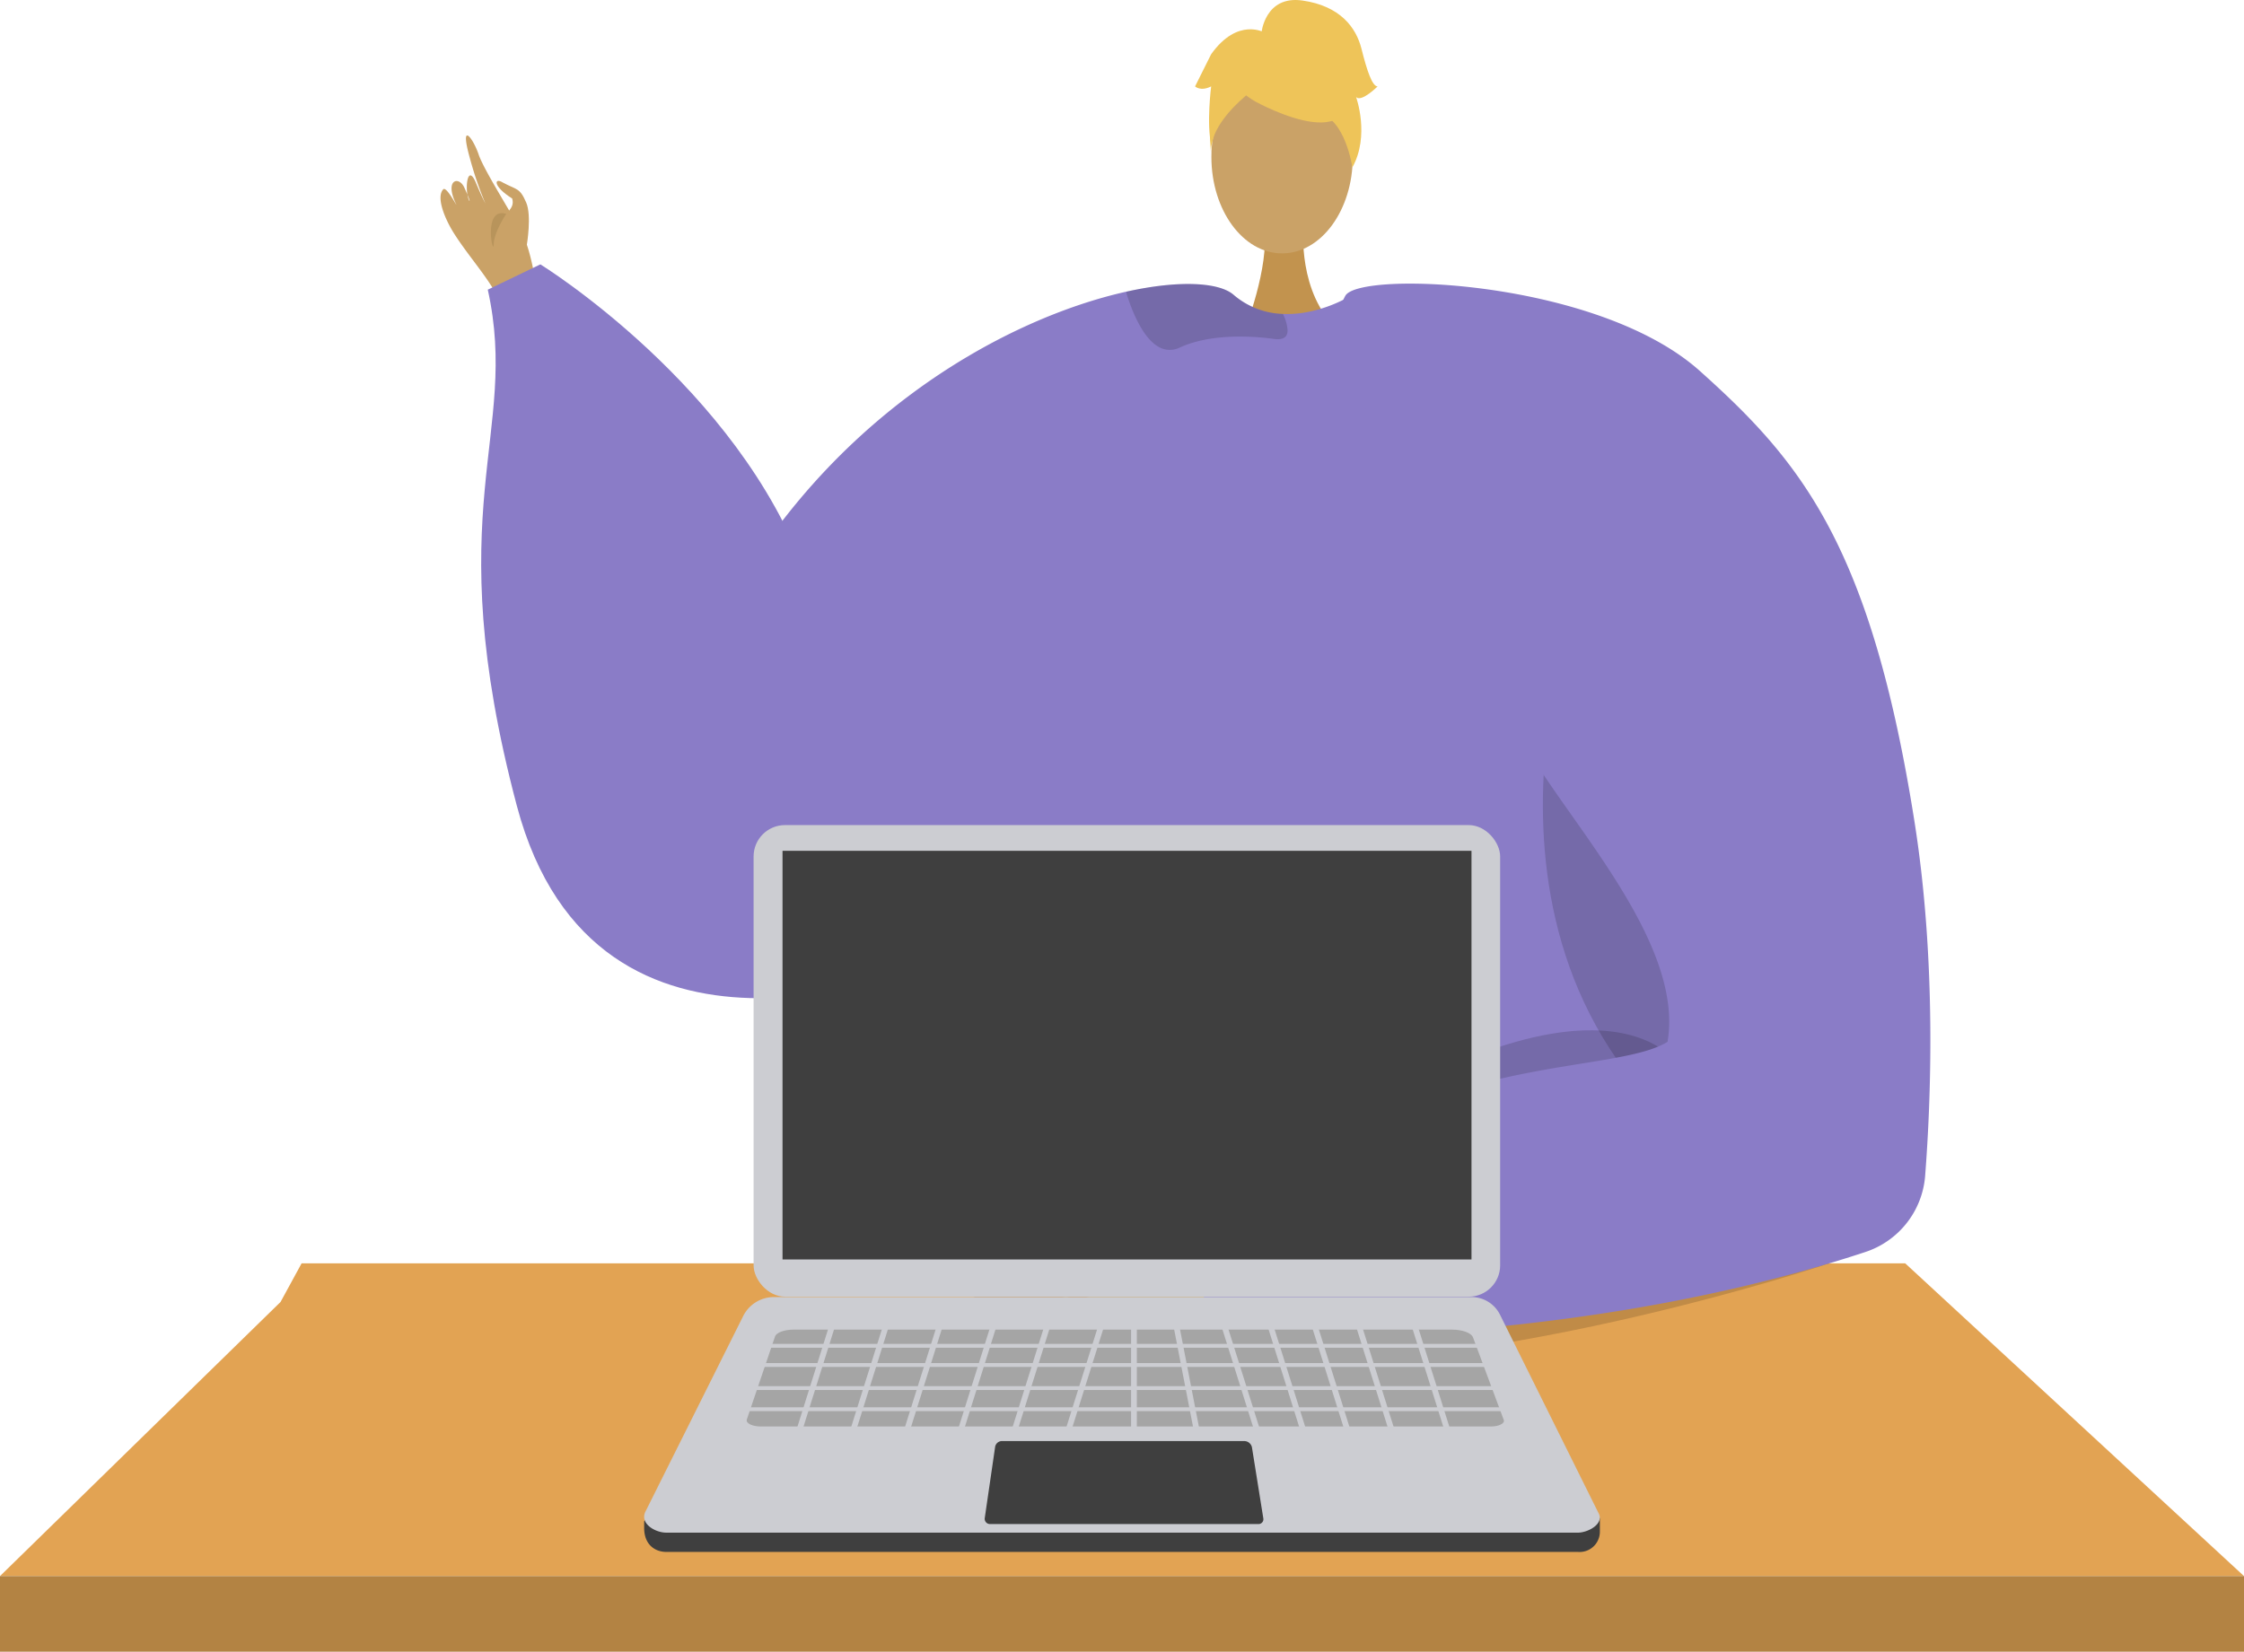 <svg xmlns="http://www.w3.org/2000/svg" width="439.501" height="323.593" viewBox="0 0 439.501 323.593"><defs><style>.a,.d{fill:#caa267;}.a,.b{fill-rule:evenodd;}.b{fill:#b8945b;}.c{fill:#c2934e;}.e{fill:#8a7cc7;}.f{opacity:0.15;}.g{fill:#eec459;}.h{fill:#e2a353;}.i{fill:#b38343;}.j{fill:#b15328;}.k{fill:#e7e7e7;}.l{fill:#8c929e;}.m{fill:#3f3f3f;}.n{fill:#cccdd2;}.o{fill:#a5a5a5;}</style></defs><g transform="translate(-741.193 -254.075)"><g transform="translate(741.193 254.075)"><g transform="translate(86.28 26.548)"><path class="a" d="M860.218,321.552c-.294-1.006-1.2-13.118-3.975-18.128s-7.364-12.2-8.35-15.1c-1.16-3.4-3.785-6.628-1.71.743a70.065,70.065,0,0,0,3.051,8.913c.3.485-.286-.341-1.885-4.139-1.7-4.038-2.292,1.666-1.258,3.6,0,0,.289.209-.992-2.614-1.088-2.4-4-1.56-1.566,3.331-.044.086-1.986-3.655-2.581-3-1.448,1.588.391,5.895,2.1,8.6,3.338,5.271,8.207,10.283,9.528,14.81Z" transform="translate(-840.43 -284.61)"/><path class="a" d="M858.988,307.34s.97-5.722-.124-8.257c-1.29-2.993-1.841-2.431-4.655-3.967-1.6-.989-1.961.748,1.9,3.165.687,2.223-1.884,2.867-1.774,4.409s1.181,5.656,2.154,6.2S858.988,307.34,858.988,307.34Z" transform="translate(-842.08 -285.944)"/><path class="b" d="M854.783,302.24s-2.4,3.5-2.461,6.02S850.1,300.806,854.783,302.24Z" transform="translate(-841.911 -286.893)"/></g><g transform="translate(94.242)"><path class="c" d="M1033.086,304.932s-1.15,12.838,6.768,19.938-18.25,0-18.25,0,4.87-12.3,3.777-19.938S1033.086,304.932,1033.086,304.932Z" transform="translate(-872.047 -260.271)"/><ellipse class="d" cx="13.844" cy="18.889" rx="13.844" ry="18.889" transform="translate(143.018 11.862)"/><path class="e" d="M900.336,388.718c20.958-43.84,58.361-63.84,82.242-69.15,10.337-2.3,18.14-1.851,20.989.609a15.476,15.476,0,0,0,9.664,3.754,20.9,20.9,0,0,0,5.426-.495,27,27,0,0,0,5.752-1.955c.883-.41,1.4-.705,1.4-.705a56.118,56.118,0,0,1,14.617.873c54.028,10.578,63.43,101.17,62.946,108.962-.295,4.638-5.09,25.647-11.083,44.323-4.911,15.332-10.642,29.1-15.353,31-10.452,4.206-89.372,9.979-105.6,2.24-.378-.284-.789-.589-1.177-.925-6.089-4.953-12.693-14.733-16.194-23.891,0-.01-9.327-26.3-11.231-31.652-.021-.053-.032-.095-.053-.137-.063-.21-.137-.41-.21-.6-.021-.073-.052-.137-.073-.21" transform="translate(-856.213 -262.429)"/><path class="f" d="M948.718,467.784c.021.074.052.137.074.21.073.19.147.39.21.6.021.042.031.083.052.137,1.9,5.352,11.23,31.641,11.23,31.652,3.5,9.159,10.106,18.938,16.194,23.891-4.132-14.964-17.014-58.34-16.52-75.818C957.5,465.3,948.718,467.773,948.718,467.784Z" transform="translate(-862.53 -279.454)"/><path class="f" d="M1093.344,398.608s-26.153,78.072,46.409,111.229l1.475.98-.375-18.362s-34.192-47.711-34.321-48.94S1093.344,398.608,1093.344,398.608Z" transform="translate(-880.814 -272.946)"/><path class="f" d="M1026.5,327.034c.043,1.251-.62,2.071-2.628,1.8-6.268-.852-13.344-.673-18.487,1.682a4.365,4.365,0,0,1-4.227-.179c-3.291-1.924-5.331-7.666-6.141-10.21a1.744,1.744,0,0,1-.084-.557c10.337-2.3,18.14-1.851,20.989.609a15.476,15.476,0,0,0,9.664,3.754A8.515,8.515,0,0,1,1026.5,327.034Z" transform="translate(-868.563 -262.429)"/><g transform="translate(139.817)"><g transform="translate(2.922 5.267)"><path class="g" d="M1023.266,274.774s23.968,13.288,16.854-8.047C1035.2,251.966,1006.92,265.263,1023.266,274.774Z" transform="translate(-1014.346 -260.132)"/><path class="g" d="M1026.157,269.82s-13.409,7.957-12.115,15.939c0,0-2.957-23.831,10.377-24.43s18.5.689,17.311,25.888C1041.729,287.217,1037.856,267.171,1026.157,269.82Z" transform="translate(-1013.762 -260.276)"/></g><path class="g" d="M1025.349,260.551s.674-7.425,8.034-6.374,10.516,5.258,11.567,9.464,2.1,7.362,3.154,7.362c0,0-3.154,3.154-4.205,2.1,0,0,2.729,7.562-.739,13.771,0,0-1.364-9.566-6.622-10.617S1025.349,260.551,1025.349,260.551Z" transform="translate(-1012.353 -254.075)"/><path class="g" d="M1024.071,261.348s-5.258-3.154-10.516,4.206l-3.154,6.31s1.051,1.051,3.154,0c0,0-.958,7.408.047,11.59l3.107-12.642Z" transform="translate(-1010.401 -254.937)"/></g><path class="f" d="M1105.132,494.436s-13.528-28.368-82.88,20.393,65.09-11.963,65.09-11.963Z" transform="translate(-869.536 -284.386)"/><path class="e" d="M936.112,451.129s-64.009,27.154-79.54-31.408.624-72.61-5.691-101.118l10.3-4.957s38.752,23.891,52.017,60.777S936.112,451.129,936.112,451.129Z" transform="translate(-849.587 -261.853)"/></g><path class="h" d="M741.193,600.019h439.5l-66.349-61.267H800.261l-4.121,7.561Z" transform="translate(-741.193 -291.243)"/><path class="f" d="M950.691,538.752c5.557,5.8,20.022,15.841,55.111,19.093,50.393,4.664,121.026-19.093,121.026-19.093Z" transform="translate(-768.546 -291.243)"/><g transform="translate(203.841 55.566)"><g transform="translate(0 184.467)"><path class="a" d="M1017.669,545.1c-1-.335-11.517-6.636-17.222-7.162s-14.234-.765-17.178-1.6c-3.465-.985-4.339.391-.348,1.915a56.386,56.386,0,0,0,9.085,2.573c.57.023-3.146-.476-7.185-1.314-4.294-.89-8.953-2.1-9.166-1.335-.414,1.483,11.956,4.818,14.135,5.053a54.928,54.928,0,0,1-5.745-.7c-2.593-.46-5.564-1.378-6.149-.84-.92.847,5.632,3.418,11.046,4.168.094.176-1.655.449-8.026-.874-.64-.133-2.27.147-.174,1.116,4.412,2.041,6.16,3.243,12.555,3.443,6.237.194,13.12-1.089,17.605.415Z" transform="translate(-975.645 -530.917)"/><path class="a" d="M1005.127,537.734s-4.828-5.071-10.25-5.908c-3.223-.5-3.147-1.309-3.7-1.55-1.824-.8-.058,2.582,2.68,3.451,2.225.706,3.467,4.508,4.8,5.314S1004,541.326,1005,540.8,1005.127,537.734,1005.127,537.734Z" transform="translate(-977.576 -530.153)"/></g><path class="e" d="M1109.458,335.078c19.807,17.723,33.512,34.183,42.063,88.33,4.338,27.472,3.208,54.944,2.079,69.431a17.119,17.119,0,0,1-11.764,14.885c-62.059,20.469-128.3,16.382-128.3,16.382-3.554-1.323.279-14.181.279-14.181,31.75-43.089,77.128-35.844,89.335-43.4,3.807-22.336-26.877-50.288-30.5-64.144-9.477-36.336-40.669-67.78-32.6-82.021C1042.845,315.431,1089.48,317.2,1109.458,335.078Z" transform="translate(-980.395 -317.985)"/></g><rect class="i" width="439.501" height="14.818" transform="translate(0 308.776)"/></g><g transform="translate(867.352 415.721)"><g transform="translate(163.529 57.259)"><path class="j" d="M1075.507,507.726h0a.538.538,0,0,0,.318-.689l-.436-1.184-1.006.37.436,1.184A.538.538,0,0,0,1075.507,507.726Z" transform="translate(-1074.383 -505.853)"/></g><g transform="translate(157.926 59.314)"><path class="j" d="M1069.059,510.1h0a.538.538,0,0,0,.318-.689l-.437-1.185c-.03-.079-1,.382-1,.382l.432,1.174A.537.537,0,0,0,1069.059,510.1Z" transform="translate(-1067.939 -508.216)"/></g><g transform="translate(163.563 56.564)"><path class="k" d="M1075.621,507.389h0a.538.538,0,0,0,.317-.689l-.477-1.3a.538.538,0,0,0-.689-.318h0a.538.538,0,0,0-.317.689l.477,1.3A.537.537,0,0,0,1075.621,507.389Z" transform="translate(-1074.422 -505.053)"/></g><g transform="translate(157.967 58.624)"><path class="k" d="M1069.185,509.759h0a.538.538,0,0,0,.317-.689l-.477-1.3a.538.538,0,0,0-.689-.318h0a.538.538,0,0,0-.317.689l.477,1.3A.538.538,0,0,0,1069.185,509.759Z" transform="translate(-1067.986 -507.423)"/></g><g transform="translate(162.812 71.274)"><rect class="l" width="3.515" height="2.279" transform="translate(0 1.215) rotate(-20.217)"/></g><g transform="translate(161.309 67.505)"><rect class="l" width="3.515" height="2.279" transform="translate(0 1.215) rotate(-20.217)"/></g><g transform="translate(0 96.241)"><path class="m" d="M890.646,596.845h178.547a3.969,3.969,0,0,0,4.289-3.912v-2.675l-19.544-36.113a6.221,6.221,0,0,0-5.571-3.455H911.732c-2.549,0-8.172,5.022-9.312,7.3L886.3,590.86v1.181C886.258,595.464,888.471,596.845,890.646,596.845Z" transform="translate(-886.297 -550.689)"/></g><g transform="translate(0 92.461)"><path class="n" d="M890.63,592.5h178.547c1.982,0,5.246-1.739,4.02-3.876L1053.922,549.8a6.22,6.22,0,0,0-5.571-3.454H911.717a6.729,6.729,0,0,0-6.02,3.722l-19.081,38.181C885.278,590.679,888.455,592.5,890.63,592.5Z" transform="translate(-886.298 -546.341)"/></g><g transform="translate(21.437)"><rect class="n" width="146.217" height="92.393" rx="6.148"/></g><g transform="translate(27.103 5.039)"><rect class="m" width="134.937" height="80.06"/></g><g transform="translate(66.698 120.683)"><path class="m" d="M964.04,595.054h52.61a.947.947,0,0,0,.936-1.1l-2.218-13.858a1.541,1.541,0,0,0-1.521-1.3H966.394a1.353,1.353,0,0,0-1.34,1.158L963.021,593.9A1.027,1.027,0,0,0,964.04,595.054Z" transform="translate(-963.012 -578.801)"/></g><g transform="translate(20.082 98.849)"><path class="o" d="M912.187,572.664h142.945c1.586,0,2.8-.609,2.545-1.282L1051.65,555.2c-.325-.873-2.078-1.515-4.134-1.515H918.585c-1.828,0-3.378.576-3.641,1.353l-5.525,16.268C909.2,572.028,910.5,572.664,912.187,572.664Z" transform="translate(-909.395 -553.689)"/></g><g transform="translate(19.706 95.238)"><g transform="translate(0 6.399)"><rect class="n" width="149.068" height="0.753" transform="translate(149.068 0.753) rotate(-180)"/></g><g transform="translate(0 10.164)"><rect class="n" width="149.068" height="0.753" transform="translate(149.068 0.753) rotate(-180)"/></g><g transform="translate(0 14.681)"><rect class="n" width="149.068" height="0.753" transform="translate(149.068 0.753) rotate(-180)"/></g><g transform="translate(0 18.822)"><rect class="n" width="149.068" height="0.753" transform="translate(149.068 0.753) rotate(-180)"/></g><g transform="translate(129.937 0.402)"><rect class="n" width="1.129" height="24.845" transform="translate(8.523 23.703) rotate(162.561)"/></g><g transform="translate(119.02 0.402)"><rect class="n" width="1.129" height="24.845" transform="translate(8.523 23.703) rotate(162.561)"/></g><g transform="translate(110.363 0.402)"><rect class="n" width="1.129" height="24.845" transform="translate(8.523 23.703) rotate(162.561)"/></g><g transform="translate(101.704 0.402)"><rect class="n" width="1.129" height="24.845" transform="translate(8.523 23.703) rotate(162.561)"/></g><g transform="translate(92.67 0.402)"><rect class="n" width="1.129" height="24.845" transform="translate(8.523 23.703) rotate(162.561)"/></g><g transform="translate(83.471 0.12)"><rect class="n" width="1.129" height="24.845" transform="translate(5.84 24.39) rotate(169.022)"/></g><g transform="translate(75.663)"><rect class="n" width="1.129" height="24.845" transform="translate(1.129 24.845) rotate(-180)"/></g><g transform="translate(9.855 0.402)"><rect class="n" width="1.129" height="24.845" transform="translate(1.077 24.041) rotate(-162.561)"/></g><g transform="translate(20.395 0.402)"><rect class="n" width="1.129" height="24.845" transform="translate(1.077 24.041) rotate(-162.561)"/></g><g transform="translate(30.935 0.402)"><rect class="n" width="1.129" height="24.845" transform="translate(1.077 24.041) rotate(-162.561)"/></g><g transform="translate(41.475 0.402)"><rect class="n" width="1.129" height="24.845" transform="translate(1.077 24.041) rotate(-162.561)"/></g><g transform="translate(52.015 0.402)"><rect class="n" width="1.129" height="24.845" transform="translate(1.077 24.041) rotate(-162.561)"/></g><g transform="translate(62.555 0.402)"><rect class="n" width="1.129" height="24.845" transform="translate(1.077 24.041) rotate(-162.561)"/></g></g></g></g></svg>
